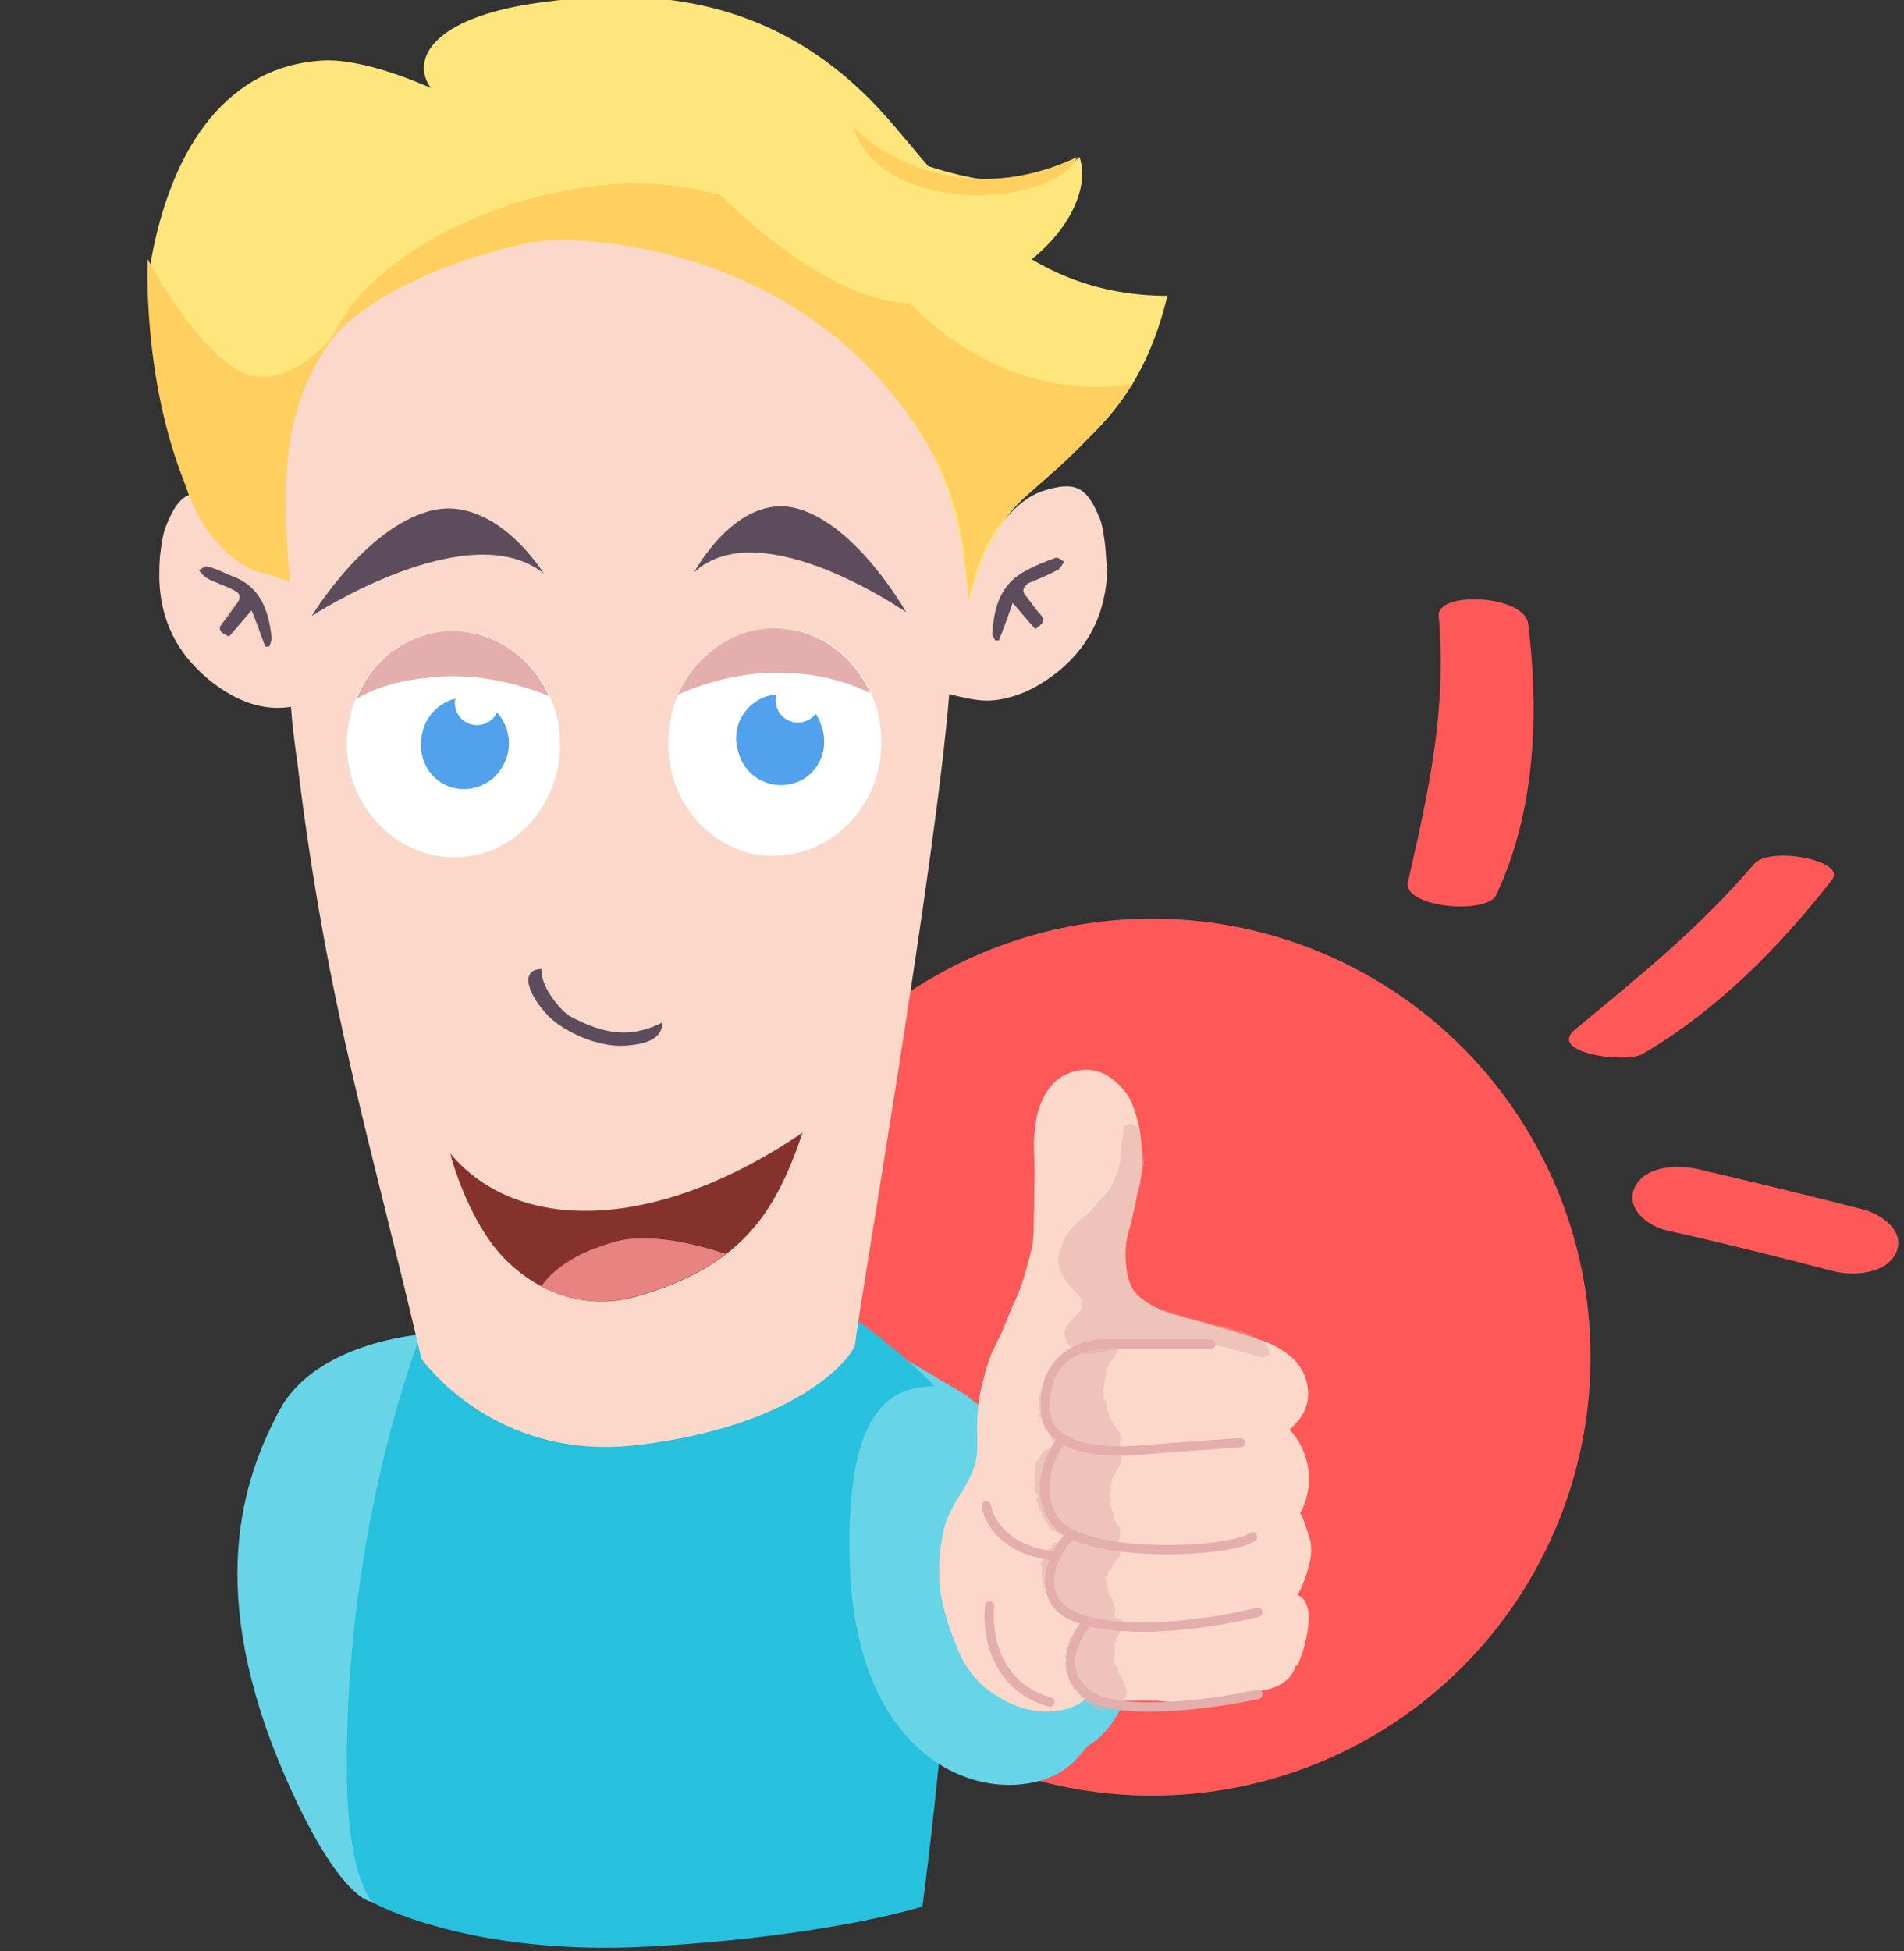 <svg width="205" height="210" viewBox="0 0 205 210" fill="none" xmlns="http://www.w3.org/2000/svg">
<rect x="0" y="0" width="205" height="210" fill="#333333" stroke="none"/>
<g clip-path="url(#clip0)">
<path d="M154.903 66.316C155.786 76.427 153.815 85.228 151.589 94.941C150.979 97.636 159.992 98.545 161.101 96.32C165.338 87.305 165.724 76.78 164.529 67.125C164.111 64.002 154.629 63.593 154.903 66.316Z" fill="#FF5858"/>
<path d="M188.829 93.024C183.016 99.874 176.404 105.155 169.563 110.837C166.542 113.349 175.128 114.539 176.909 113.411C184.792 108.827 191.66 101.891 197.245 94.7C198.912 92.659 190.568 90.998 188.829 93.024Z" fill="#FF5858"/>
<path d="M179.403 132.428C185.436 133.777 191.37 135.255 197.29 136.804C199.401 137.372 202.995 137.198 204.12 134.901C205.244 132.605 202.648 130.753 200.75 130.227C194.759 128.664 188.882 127.272 182.863 125.851C180.738 125.354 177.244 125.4 176.033 127.753C174.909 130.05 177.42 131.959 179.403 132.428Z" fill="#FF5858"/>
<ellipse cx="124.039" cy="146.082" rx="47.208" ry="47.199" fill="#FF5858"/>
<path d="M45.312 143.646C45.312 143.646 33.972 144.454 30.057 151.852C26.142 159.25 21.993 171.239 30.734 191.292C36.619 204.793 40.107 204.731 40.107 204.731L43.246 176.902L45.312 143.646Z" fill="#68D4E7"/>
<path d="M92.293 143.243L104.137 150.235C104.137 150.235 127.367 170.525 120.859 183.55C117.102 191.07 111.508 189.08 104.137 187.117C95.771 184.89 94.636 172.055 94.636 172.055L92.293 143.243Z" fill="#68D4E7"/>
<path d="M45.312 143.646C45.312 143.646 37.077 164.227 37.347 190.995C37.463 202.537 40.182 204.818 40.182 204.818C40.182 204.818 50.577 210.602 69.882 209.526C89.187 208.45 99.312 205.222 99.312 205.222C99.312 205.222 103.427 175.131 103.157 152.129C99.312 147.02 92.157 142.032 92.157 142.032L45.312 143.646Z" fill="#27C1DD"/>
<path d="M118.942 58.304C118.807 57.362 118.672 56.286 118.267 55.479C116.917 52.251 115.567 51.847 112.462 52.789C108.007 54.134 105.442 60.456 105.172 60.86C104.902 60.725 104.497 60.725 104.092 60.591C105.577 55.345 106.792 50.099 106.927 48.216C107.332 43.777 110.572 22.524 75.607 20.641C40.776 18.758 29.031 33.419 29.031 33.419C29.031 33.419 29.301 45.929 30.246 59.784C29.841 59.111 29.301 58.438 28.761 57.766C27.546 55.748 25.926 54.403 23.766 53.596C20.661 52.52 19.311 53.058 17.961 56.421C17.556 57.362 17.421 58.304 17.286 59.38C17.151 60.322 17.151 61.398 17.151 62.339C17.286 66.778 19.041 70.276 22.416 73.1C24.576 74.849 26.871 76.06 29.571 76.194C30.111 76.194 30.786 76.194 31.326 76.06C31.461 78.077 31.731 80.095 32.001 81.978C35.241 108.612 39.966 122.976 45.366 146.247C45.501 146.381 53.196 157.411 68.722 155.528C86.677 153.376 92.077 145.574 92.077 144.633C92.347 141.404 100.717 93.277 102.202 74.715H102.067C102.067 74.715 102.067 74.715 102.202 74.715C103.822 75.118 105.442 75.522 106.927 75.387C109.627 75.118 111.922 73.907 114.082 72.159C117.457 69.334 119.077 65.702 119.212 61.398C119.077 60.322 119.077 59.246 118.942 58.304Z" fill="#FBD8C9"/>
<path fill-rule="evenodd" clip-rule="evenodd" d="M86.409 121.922C83.442 130.73 79.731 136.294 68.62 139.535C62.982 141.18 57.568 139.052 53.938 135.063C50.449 131.23 48.615 124.844 48.491 124.175C55.54 132.627 70.287 132.846 86.409 121.922Z" fill="#85322C"/>
<path fill-rule="evenodd" clip-rule="evenodd" d="M78.16 134.971C75.744 136.824 72.662 138.32 68.586 139.505C64.86 140.589 61.308 140.066 58.277 138.443C59.531 136.688 61.9 134.828 66.338 133.626C69.973 132.674 74.959 133.917 78.16 134.971Z" fill="#E78482"/>
<path d="M28.842 69.603C28.707 69.603 28.572 69.603 28.437 69.603C27.897 68.258 27.357 66.913 26.952 65.702C26.142 66.644 25.332 67.585 24.522 68.527C23.577 67.989 23.307 67.585 23.847 66.913C24.387 66.24 24.792 65.567 25.332 64.895C25.872 64.222 25.737 63.684 25.062 63.415C24.117 62.877 23.037 62.608 22.092 62.07C21.687 61.936 21.552 61.532 21.282 61.263C21.552 61.129 21.957 60.725 22.227 60.86C23.307 61.263 24.387 61.667 25.332 62.07C28.167 63.281 28.842 65.837 29.112 68.527C29.247 68.93 28.977 69.334 28.842 69.603Z" fill="#F5CEBB"/>
<path d="M113.758 61.398C112.813 61.936 111.733 62.339 110.788 62.743C110.113 63.146 109.978 63.684 110.518 64.222C111.058 64.895 111.463 65.567 112.003 66.106C112.543 66.778 112.408 67.047 111.463 67.72C110.653 66.778 109.843 65.837 109.033 64.895C108.628 66.106 108.088 67.585 107.548 68.93C107.413 68.93 107.278 68.93 107.143 68.93C107.008 68.661 106.738 68.258 106.873 67.989C107.008 65.298 107.818 62.743 110.518 61.398C111.463 60.859 112.543 60.456 113.623 60.053C113.893 59.918 114.298 60.322 114.568 60.456C114.298 60.859 114.163 61.263 113.758 61.398Z" fill="#5D4D5C"/>
<path fill-rule="evenodd" clip-rule="evenodd" d="M24.657 68.527C25.467 67.585 26.277 66.644 27.087 65.702C27.627 66.913 28.032 68.258 28.572 69.603C28.707 69.603 28.842 69.603 28.977 69.603C29.112 69.334 29.247 68.931 29.247 68.662C28.977 65.971 28.167 63.416 25.467 62.205C24.387 61.801 23.442 61.263 22.362 60.994C22.092 60.86 21.687 61.263 21.417 61.398C21.687 61.667 21.957 62.071 22.227 62.205C23.172 62.743 24.252 63.012 25.197 63.55C25.872 63.819 26.007 64.357 25.467 65.03C24.927 65.702 24.522 66.375 23.982 67.047C23.442 67.72 23.577 67.989 24.657 68.527Z" fill="#5D4D5C"/>
<path d="M58.543 61.727C58.543 61.727 53.278 53.119 46.258 55.002C39.237 56.885 33.567 66.301 33.567 66.301C33.567 66.301 50.443 55.271 58.543 61.727Z" fill="#5D4D5C"/>
<path d="M74.742 61.593C74.742 61.593 79.332 52.984 85.812 54.733C92.292 56.482 97.557 65.897 97.557 65.897C97.557 65.897 81.897 55.002 74.742 61.593Z" fill="#5D4D5C"/>
<path fill-rule="evenodd" clip-rule="evenodd" d="M18.447 44.718C17.502 38.665 15.098 34.417 16.287 27.904C18.263 17.076 23.661 7.234 34.647 6.517C39.367 6.208 46.392 9.476 46.392 9.476C44.208 6.517 46.392 1.939 57.862 0.312C69.332 -1.315 82.639 -0.684 94.047 11.09C100.972 18.236 108.362 31.841 125.695 31.841C120.942 51.432 107.944 48.425 104.442 64.626C103.385 59.384 103.632 51.309 95.667 41.759C82.572 26.021 61.917 25.079 56.922 26.155C41.802 29.518 36.402 35.571 36.402 35.571L27.762 47.543L31.272 62.608L27.357 61.398C25.197 56.017 19.932 52.116 19.932 52.116L19.257 49.56C19.257 49.56 19.122 48.753 18.987 47.543C18.717 46.736 18.582 45.66 18.447 44.718Z" fill="#FFE67C"/>
<path fill-rule="evenodd" clip-rule="evenodd" d="M27.357 61.398L31.272 62.608C31.272 62.608 30.327 56.017 31.002 49.157C31.812 40.683 36.402 35.706 36.402 35.706C36.402 35.706 41.667 29.518 56.787 26.155C61.782 25.079 82.438 26.155 95.533 41.759C103.498 51.309 103.579 57.445 104.308 64.626C106.877 52.402 112.503 54.535 122.009 41.249C122.009 41.249 109.135 44.521 97.423 32.074C90.626 24.85 88.783 23.331 74.877 20.371C60.972 17.412 41.262 25.348 36.132 35.571C35.457 37.051 29.922 42.835 25.197 39.607C20.202 36.244 15.904 27.886 15.904 27.886C15.904 27.886 15.271 40.634 19.932 52.116C22.362 59.649 27.357 61.398 27.357 61.398Z" fill="#FFD060"/>
<path d="M67.167 112.563C64.416 112.707 60.795 111.12 59.057 109.388C56.74 106.935 55.925 104.302 58.388 104.302C57.98 105.927 60.352 108.811 61.366 109.388C65.132 111.409 68.002 111.75 71.32 110.057C71.32 111.648 69.919 112.419 67.167 112.563Z" fill="#5D4D5C"/>
<path d="M48.226 67.932C54.482 67.635 59.993 72.829 60.291 79.508C60.589 86.186 55.823 91.974 49.418 92.271C43.162 92.567 37.651 87.373 37.353 80.695C37.055 74.017 41.822 68.229 48.226 67.932Z" fill="white"/>
<path d="M54.603 81.338C53.858 84.009 51.177 85.493 48.645 84.751C46.113 84.009 44.772 81.338 45.517 78.666C46.262 75.995 48.943 74.511 51.475 75.253C53.858 76.144 55.347 78.815 54.603 81.338Z" fill="#51A1EC"/>
<path d="M53.696 76.136C53.95 74.85 53.11 73.601 51.819 73.347C50.528 73.093 49.274 73.93 49.02 75.217C48.765 76.503 49.605 77.752 50.896 78.006C52.188 78.26 53.441 77.423 53.696 76.136Z" fill="white"/>
<path d="M94.899 80.25C94.75 86.928 89.388 92.271 82.983 92.122C76.727 91.974 71.663 86.335 71.961 79.508C72.11 72.83 77.472 67.487 83.877 67.635C90.132 67.784 95.048 73.423 94.899 80.25Z" fill="white"/>
<path d="M82.507 74.956C85.039 74.214 87.72 75.549 88.465 78.221C89.359 80.743 88.018 83.563 85.486 84.305C82.954 85.047 80.273 83.712 79.528 81.04C78.635 78.517 79.975 75.846 82.507 74.956Z" fill="#51A1EC"/>
<path d="M86.413 77.726C87.699 77.448 88.516 76.184 88.237 74.902C87.958 73.621 86.689 72.807 85.403 73.085C84.117 73.363 83.3 74.627 83.579 75.909C83.858 77.19 85.126 78.004 86.413 77.726Z" fill="white"/>
<path d="M45.843 72.978C51.205 72.236 56.12 73.72 59.099 74.907C57.163 70.604 52.992 67.784 48.226 67.932C43.758 68.229 40.034 71.049 38.395 75.204C40.183 74.165 42.715 73.275 45.843 72.978Z" fill="#E3AEAB"/>
<path d="M86.26 72.533C80.898 71.939 75.983 73.424 73.004 74.759C74.94 70.455 79.111 67.487 83.728 67.636C88.196 67.784 91.92 70.604 93.707 74.611C91.92 73.72 89.388 72.83 86.26 72.533Z" fill="#E3AEAB"/>
<path d="M95.51 16.281C87.619 13.125 77.35 14.966 73.203 16.281C77.932 21.996 89.713 33.259 99.001 32.592C110.61 31.757 118.122 22.35 116.225 16.888C112.203 20.833 105.374 20.226 95.51 16.281Z" fill="#FFE67C"/>
<path d="M91.869 13.626C95.081 17.015 104.404 22.411 115.998 16.888C113.418 22.426 94.753 23.337 91.869 13.626Z" fill="#FFD060"/>
<path d="M91.494 168.294C90.951 150.495 96.615 149.212 100.985 149.205C130.67 161.004 121.066 187.03 113.983 190.861C106.9 194.693 92.172 190.542 91.494 168.294Z" fill="#68D4E7"/>
<path d="M139.718 171.635L139.833 171.449C139.883 171.361 139.934 171.275 139.979 171.185C140.07 171.008 140.151 170.827 140.223 170.642C140.406 170.226 140.56 169.798 140.684 169.36C140.806 168.936 140.934 168.514 141.042 168.071C141.132 167.614 141.174 167.149 141.168 166.683C141.163 166.448 141.141 166.213 141.104 165.98L141.074 165.807C141.06 165.74 141.042 165.674 141.019 165.61L140.907 165.289C140.78 164.858 140.644 164.437 140.494 164.008C140.418 163.796 140.333 163.585 140.247 163.367C140.195 163.24 140.131 163.118 140.056 163.003C140.038 162.977 140.018 162.952 139.995 162.929C139.982 162.941 139.97 162.949 139.974 162.929L140.053 162.777L140.343 162.136C140.694 161.277 140.89 160.362 140.921 159.434C140.953 158.506 140.817 157.58 140.521 156.7C140.235 155.814 139.785 154.989 139.192 154.27C139.117 154.182 139.032 154.11 138.947 154.022C138.89 153.964 138.909 153.988 138.896 153.978L138.875 153.967C138.862 153.951 138.837 153.967 138.811 153.967C138.785 153.967 138.811 153.951 138.821 153.94L138.859 153.89L138.872 153.874L138.931 153.82L139.056 153.701C139.216 153.541 139.377 153.381 139.537 153.193C140.196 152.501 140.637 151.63 140.804 150.689C140.908 149.744 140.768 148.789 140.397 147.913C140.019 147.05 139.416 146.306 138.651 145.757C138.582 145.704 138.511 145.646 138.444 145.596L138.343 145.523L138.21 145.433L138.229 145.444C137.676 145.069 137.086 144.754 136.467 144.502H136.456L136.276 144.432C135.43 144.124 134.59 143.869 133.743 143.613L131.198 142.829C130.347 142.605 129.506 142.373 128.661 142.125C127.817 141.876 126.95 141.663 126.114 141.416C125.297 141.155 124.511 140.805 123.771 140.372C123.037 139.988 122.409 139.427 121.946 138.741C121.547 138.008 121.314 137.196 121.263 136.363C121.145 135.517 121.134 134.659 121.231 133.81C121.391 132.956 121.62 132.123 121.864 131.273C122.051 130.412 122.234 129.546 122.39 128.673C122.607 127.813 122.805 126.943 122.941 126.055C122.99 125.158 122.97 124.257 122.88 123.362C122.854 122.461 122.728 121.565 122.507 120.692C122.263 119.822 122.013 118.942 121.563 118.128C121.078 117.333 120.439 116.643 119.685 116.098C118.933 115.505 118.008 115.172 117.05 115.15C116.573 115.143 116.098 115.207 115.64 115.339L115.299 115.44L114.978 115.573C114.756 115.654 114.542 115.754 114.337 115.872C113.541 116.382 112.895 117.093 112.463 117.933C112.013 118.731 111.711 119.604 111.573 120.509C111.42 121.392 111.334 122.285 111.315 123.181C111.325 124.07 111.359 124.944 111.391 125.831L111.354 128.468C111.354 129.345 111.346 130.219 111.307 131.089C111.307 131.962 111.288 132.834 111.216 133.702C111.058 134.556 110.849 135.399 110.591 136.227C110.386 137.067 110.134 137.895 109.835 138.706C109.522 139.516 109.163 140.308 108.801 141.109L107.803 143.547C107.399 144.332 107.002 145.128 106.641 145.941C106.343 146.785 106.089 147.643 105.88 148.514L105.704 149.155C105.646 149.371 105.606 149.592 105.556 149.81C105.456 150.251 105.385 150.698 105.341 151.148C105.236 152.045 105.216 152.939 105.196 153.818C105.241 154.684 105.241 155.551 105.196 156.417C105.113 157.252 104.884 158.065 104.518 158.82C104.147 159.599 103.724 160.352 103.25 161.073C102.765 161.831 102.344 162.628 101.992 163.457C101.822 163.881 101.69 164.32 101.597 164.769C101.552 164.988 101.499 165.204 101.459 165.424L101.347 166.086C101.209 166.97 101.136 167.863 101.129 168.758C101.105 169.654 101.155 170.551 101.276 171.44C101.415 172.324 101.613 173.198 101.869 174.056C102.121 174.91 102.417 175.75 102.757 176.573C102.917 176.98 103.05 177.404 103.237 177.823C103.416 178.242 103.621 178.649 103.85 179.043C104.327 179.825 104.896 180.548 105.543 181.197C106.208 181.815 106.947 182.35 107.742 182.789C108.511 183.271 109.347 183.638 110.222 183.879C111.1 184.125 112.01 184.237 112.921 184.212C113.849 184.208 114.767 184.025 115.626 183.675C115.921 183.537 116.204 183.377 116.473 183.194L116.677 183.058L116.868 182.898L117.057 182.738C117.081 182.722 117.057 182.723 117.065 182.714L117.052 182.679C117.052 182.679 117.066 182.695 117.073 182.699L117.097 182.715L117.257 182.802C117.479 182.916 117.714 183.003 117.957 183.061C118.421 183.168 118.897 183.207 119.372 183.177C119.83 183.177 120.289 183.119 120.71 183.09C121.137 183.061 121.565 183.054 121.992 183.069C122.851 183.028 123.728 183.055 124.61 183.069C125.496 183.169 126.387 183.216 127.278 183.212C128.168 183.165 129.054 183.072 129.934 182.935C130.817 182.845 131.696 182.719 132.566 182.592C133.433 182.432 134.292 182.26 135.158 182.111C136.023 181.962 136.938 181.825 137.787 181.354C138.375 181.033 138.928 180.57 139.215 179.977C139.271 179.886 139.588 179.402 139.391 179.297C139.369 179.285 139.345 179.279 139.321 179.279L139.33 179.263L139.349 179.276C139.394 179.302 139.445 179.315 139.497 179.313C139.549 179.311 139.599 179.294 139.641 179.264C139.825 179.138 139.893 178.817 139.933 178.71C139.933 178.71 140.093 178.298 140.226 177.879C140.359 177.459 140.466 177.034 140.466 177.034C140.717 176.165 140.86 175.268 140.894 174.364C140.924 173.891 140.88 173.416 140.763 172.957C140.693 172.709 140.585 172.474 140.442 172.26C140.361 172.15 140.267 172.049 140.164 171.959C140.115 171.911 140.061 171.868 140.003 171.832L139.915 171.776C139.885 171.757 139.851 171.736 139.849 171.736L139.771 171.709H139.737C139.719 171.712 139.7 171.717 139.683 171.725C139.683 171.725 139.654 171.736 139.66 171.725L139.673 171.711C139.69 171.686 139.705 171.661 139.718 171.635ZM136.443 144.508L136.329 144.488C136.368 144.487 136.407 144.494 136.443 144.508Z" fill="#FBD8C9"/>
<path opacity="0.5" d="M121.211 181.616C121.173 181.473 121.12 181.334 121.051 181.203C120.996 181.082 120.932 180.965 120.861 180.854L120.729 180.511L120.538 180.248L120.404 179.982C120.393 179.876 120.388 179.771 120.38 179.67C120.335 179.583 120.296 179.492 120.253 179.404C120.165 179.328 120.093 179.244 120.008 179.159C119.981 179.059 119.974 178.955 119.955 178.854C119.936 178.753 119.931 178.651 119.92 178.548C119.942 178.442 119.978 178.338 120.01 178.237C120.004 178.137 120.004 178.035 120.01 177.935C119.996 177.833 119.989 177.731 119.989 177.629C120.021 177.53 120.059 177.433 120.103 177.339C120.052 177.227 120.009 177.113 119.974 176.996C120.024 176.9 120.071 176.805 120.125 176.715C120.133 176.608 120.147 176.501 120.167 176.395C120.236 176.312 120.293 176.224 120.365 176.145C120.399 176.047 120.429 175.946 120.47 175.85C120.51 175.754 120.551 175.656 120.599 175.564C120.636 175.498 120.734 175.483 120.697 175.358C120.697 175.338 120.742 175.294 120.582 175.161L120.529 175.121L120.606 175.158L120.627 175.184C120.691 175.281 120.78 175.359 120.883 175.413C120.896 175.42 120.91 175.425 120.925 175.426C120.94 175.428 120.955 175.426 120.969 175.422C120.983 175.418 120.996 175.411 121.008 175.401C121.019 175.391 121.028 175.38 121.035 175.366C121.05 175.331 121.06 175.293 121.066 175.254C121.08 175.223 121.09 175.19 121.098 175.157C121.113 175.09 121.118 175.022 121.114 174.955C121.108 174.869 121.084 174.786 121.043 174.711C120.998 174.586 120.92 174.475 120.817 174.391C120.732 174.325 120.635 174.276 120.532 174.245C120.385 174.167 120.232 174.101 120.074 174.05C119.995 174.07 119.913 174.094 119.843 174.117C119.934 173.982 119.995 173.83 120.021 173.67C120.079 173.487 120.1 173.294 120.082 173.103C120.035 172.942 119.981 172.819 119.941 172.709L119.78 172.388L119.716 172.028C119.615 171.935 119.518 171.84 119.423 171.743C119.407 171.621 119.375 171.505 119.362 171.385C119.313 171.275 119.268 171.163 119.224 171.05C119.224 170.929 119.224 170.808 119.234 170.688L119.151 170.345C119.122 170.23 119.099 170.115 119.082 169.996C119.082 169.913 119.109 169.836 119.019 169.745C119.005 169.73 119.007 169.655 118.859 169.647H118.811H118.845C118.96 169.653 119.077 169.653 119.192 169.647C119.353 169.639 119.261 169.6 119.261 169.588C119.261 169.575 119.261 169.541 119.271 169.495C119.273 169.462 119.273 169.43 119.271 169.397C119.298 169.301 119.338 169.203 119.377 169.104C119.462 169.022 119.55 168.944 119.644 168.87C119.665 168.758 119.696 168.641 119.728 168.524L120.022 168.279L120.133 167.896C120.258 167.808 120.376 167.712 120.487 167.607C120.546 167.449 120.589 167.284 120.617 167.117C120.668 166.907 120.672 166.688 120.628 166.476C120.581 166.28 120.489 166.098 120.359 165.944C120.418 165.863 120.469 165.776 120.511 165.685C120.595 165.467 120.622 165.231 120.591 164.999C120.595 164.799 120.572 164.599 120.521 164.405C120.394 164.264 120.274 164.163 120.16 164.052C120.127 163.91 120.096 163.767 120.067 163.625L119.865 163.237L119.816 162.801C119.756 162.668 119.702 162.534 119.655 162.397C119.609 162.261 119.555 162.123 119.51 161.984C119.482 161.885 119.51 161.776 119.396 161.691C119.378 161.677 119.367 161.585 119.196 161.612L119.143 161.625H119.18C119.308 161.608 119.435 161.581 119.559 161.544C119.72 161.491 119.604 161.459 119.598 161.441L119.5 161.17C119.487 161.029 119.479 160.888 119.473 160.747C119.514 160.605 119.56 160.466 119.611 160.331C119.582 160.195 119.555 160.055 119.535 159.916C119.588 159.783 119.649 159.655 119.712 159.531C119.699 159.395 119.692 159.257 119.691 159.12C119.782 159.035 119.877 158.954 119.976 158.879C120.019 158.759 120.069 158.633 120.128 158.496L120.346 158.099C120.42 157.96 120.494 157.814 120.562 157.655C120.66 157.489 120.739 157.313 120.798 157.13C120.792 156.89 120.732 156.654 120.622 156.441C120.642 156.188 120.596 155.934 120.487 155.705C120.591 155.487 120.637 155.245 120.62 155.004C120.654 154.791 120.648 154.574 120.604 154.363C120.539 154.195 120.458 154.034 120.362 153.882C120.264 153.743 120.162 153.62 120.063 153.501L119.811 153.15C119.739 153.03 119.665 152.91 119.598 152.785C119.531 152.66 119.51 152.516 119.468 152.381C119.426 152.247 119.346 152.13 119.292 152C119.237 151.87 119.202 151.735 119.162 151.601C119.149 151.459 119.141 151.317 119.136 151.176C119.096 151.045 119.056 150.914 119.026 150.779C118.95 150.654 118.882 150.524 118.813 150.391C118.8 150.252 118.784 150.113 118.781 149.973C118.777 149.834 118.771 149.694 118.769 149.555C118.806 149.416 118.838 149.279 118.883 149.145C118.883 149.009 118.907 148.873 118.923 148.736C118.939 148.6 118.941 148.461 118.958 148.325C119.007 148.195 119.064 148.068 119.119 147.943C119.103 147.796 119.087 147.645 119.083 147.493C119.151 147.368 119.221 147.246 119.295 147.128C119.335 146.993 119.383 146.86 119.436 146.729C119.529 146.622 119.619 146.513 119.716 146.408C119.78 146.285 119.854 146.167 119.928 146.048C119.99 145.96 120.051 145.872 120.119 145.785C120.135 145.772 120.148 145.755 120.155 145.736L120.176 145.708C120.237 145.628 120.353 145.607 120.362 145.474C120.362 145.452 120.437 145.402 120.316 145.263L120.274 145.221L120.253 145.202L120.213 145.167C120.213 145.079 120.205 144.992 120.189 144.906C120.157 144.758 120.103 144.848 120.083 144.848C120.064 144.848 119.78 144.866 119.78 144.875C119.625 144.871 119.47 144.877 119.316 144.893C119.156 144.862 118.995 144.832 118.835 144.81C118.684 144.862 118.535 144.92 118.39 144.983C118.229 144.968 118.069 144.968 117.909 144.963C117.765 145.032 117.624 145.112 117.483 145.186C117.322 145.178 117.151 145.168 116.983 145.165C116.84 145.236 116.696 145.3 116.556 145.377C116.417 145.454 116.266 145.498 116.125 145.567C115.984 145.636 115.843 145.707 115.706 145.782C115.568 145.857 115.414 145.904 115.27 145.966C115.162 146.096 115.061 146.235 114.962 146.367C114.792 146.388 114.621 146.412 114.446 146.441C114.345 146.575 114.244 146.697 114.146 146.838C114.029 146.945 113.917 147.061 113.811 147.185C113.675 147.272 113.55 147.373 113.417 147.469C113.312 147.591 113.198 147.705 113.097 147.834C112.973 147.942 112.855 148.057 112.741 148.176C112.671 148.326 112.614 148.485 112.557 148.639C112.499 148.792 112.435 148.941 112.397 149.1C112.287 149.229 112.184 149.363 112.089 149.502C112.063 149.662 112.046 149.839 112.036 150.005C111.956 150.157 111.885 150.313 111.824 150.473C111.857 150.647 111.9 150.818 111.953 150.987C111.897 151.153 111.852 151.322 111.816 151.494C111.864 151.658 111.924 151.818 111.994 151.974C111.961 152.152 111.937 152.331 111.924 152.511C112.051 152.642 112.184 152.767 112.324 152.884C112.366 153.044 112.411 153.192 112.462 153.341C112.477 153.501 112.498 153.674 112.52 153.841C112.64 153.953 112.762 154.059 112.884 154.161C112.951 154.297 113.013 154.43 113.09 154.574C113.143 154.744 113.208 154.91 113.286 155.069C113.464 155.17 113.652 155.249 113.848 155.307L113.89 155.339C113.815 155.339 113.73 155.339 113.659 155.339C113.534 155.479 113.418 155.627 113.312 155.782C113.154 155.845 113 155.917 112.852 155.999C112.673 156.053 112.498 156.12 112.329 156.201C112.237 156.364 112.158 156.533 112.09 156.708C111.973 156.844 111.866 156.988 111.77 157.139C111.648 157.278 111.537 157.426 111.44 157.583C111.453 157.774 111.482 157.963 111.526 158.149C111.486 158.311 111.455 158.475 111.433 158.641C111.393 158.801 111.355 158.961 111.329 159.132C111.358 159.293 111.401 159.453 111.443 159.613C111.417 159.773 111.393 159.933 111.377 160.103C111.395 160.263 111.416 160.424 111.442 160.574C111.534 160.717 111.629 160.853 111.725 160.988L111.589 161.492L111.765 161.918C111.794 162.07 111.826 162.223 111.86 162.378C111.962 162.513 112.066 162.647 112.18 162.777C112.175 162.955 112.179 163.132 112.193 163.309C112.318 163.439 112.451 163.562 112.59 163.678C112.665 163.836 112.752 163.989 112.85 164.134C112.935 164.303 113.035 164.463 113.148 164.615C113.309 164.702 113.477 164.776 113.65 164.836C113.783 164.948 113.919 165.049 114.057 165.143C114.217 165.204 114.363 165.259 114.51 165.304L114.96 165.408L115.388 165.546L115.457 165.571L115.071 165.531C114.952 165.613 114.834 165.699 114.718 165.787C114.577 165.771 114.433 165.759 114.283 165.754C114.161 165.832 114.041 165.914 113.925 166.004C113.765 165.999 113.604 166.008 113.445 166.031C113.354 166.178 113.277 166.334 113.215 166.496C113.087 166.577 112.966 166.671 112.855 166.776C112.71 166.859 112.574 166.955 112.446 167.063C112.414 167.221 112.395 167.382 112.39 167.543C112.329 167.674 112.275 167.808 112.23 167.946C112.154 168.076 112.085 168.21 112.023 168.348C112.075 168.5 112.136 168.65 112.206 168.795C112.188 168.932 112.183 169.07 112.179 169.21C112.174 169.349 112.137 169.49 112.131 169.633C112.175 169.769 112.232 169.898 112.291 170.027C112.291 170.168 112.276 170.313 112.28 170.458C112.313 170.594 112.358 170.725 112.401 170.858C112.51 170.965 112.622 171.066 112.738 171.159C112.723 171.32 112.715 171.48 112.717 171.64C112.805 171.752 112.898 171.858 112.993 171.96C113.063 172.079 113.134 172.202 113.214 172.314C113.342 172.39 113.475 172.455 113.603 172.52C113.648 172.659 113.695 172.803 113.751 172.942C113.887 173 114.026 173.048 114.162 173.103C114.252 173.204 114.342 173.303 114.438 173.399C114.534 173.495 114.598 173.625 114.691 173.737C114.824 173.783 114.956 173.825 115.089 173.864C115.19 173.953 115.292 174.043 115.396 174.128C115.518 174.183 115.643 174.234 115.766 174.288C115.89 174.343 116.024 174.362 116.156 174.391C116.287 174.42 116.406 174.474 116.529 174.513C116.653 174.551 116.778 174.599 116.904 174.639C116.955 174.668 117.012 174.692 117.064 174.719C117.022 174.773 116.98 174.826 116.939 174.879C116.79 174.87 116.64 174.87 116.491 174.879C116.402 174.991 116.32 175.107 116.246 175.229C116.153 175.323 116.066 175.422 115.984 175.525C115.873 175.6 115.767 175.68 115.664 175.765C115.581 175.868 115.503 175.975 115.432 176.086C115.339 176.18 115.247 176.278 115.164 176.381C115.13 176.509 115.102 176.64 115.081 176.772C115.05 176.898 115.025 177.023 115.007 177.15C114.927 177.255 114.847 177.366 114.781 177.48C114.781 177.613 114.789 177.744 114.803 177.872C114.746 177.991 114.694 178.112 114.643 178.237C114.69 178.368 114.743 178.497 114.803 178.622C114.752 178.747 114.709 178.873 114.667 179.003C114.712 179.126 114.762 179.246 114.818 179.362C114.77 179.495 114.726 179.631 114.688 179.771C114.795 179.876 114.906 179.976 115.02 180.07C115.036 180.192 115.052 180.315 115.076 180.437C115.061 180.573 115.053 180.709 115.049 180.849C115.146 180.942 115.244 181.033 115.347 181.118C115.39 181.233 115.438 181.346 115.488 181.458C115.513 181.584 115.539 181.712 115.571 181.837C115.701 181.901 115.834 181.958 115.964 182.012C116.028 182.115 116.09 182.215 116.161 182.315C116.231 182.414 116.27 182.541 116.33 182.653C116.435 182.727 116.542 182.795 116.651 182.861C116.71 182.976 116.776 183.09 116.848 183.206C116.944 183.292 117.042 183.377 117.146 183.457C117.288 183.482 117.431 183.498 117.574 183.507C117.647 183.645 117.731 183.778 117.826 183.902C117.963 183.939 118.103 183.965 118.244 183.981C118.378 184.03 118.516 184.069 118.656 184.096C118.807 184.059 118.955 184.008 119.098 183.944C119.249 183.999 119.405 184.038 119.564 184.063C119.692 183.972 119.811 183.87 119.92 183.758C120.057 183.716 120.19 183.663 120.317 183.598C120.465 183.552 120.607 183.49 120.742 183.414C120.785 183.348 120.824 183.279 120.857 183.207C120.894 183.137 120.925 183.065 120.95 182.991C121.061 182.875 121.157 182.745 121.234 182.605C121.343 182.287 121.338 181.942 121.219 181.627L121.211 181.616Z" fill="#E3AEAB"/>
<path opacity="0.5" d="M136.646 145.583C136.651 145.53 136.647 145.476 136.633 145.423C136.624 145.375 136.614 145.319 136.6 145.263L136.528 145.095C136.477 144.999 136.417 144.909 136.348 144.826L136.254 144.725C135.959 144.427 135.612 144.185 135.231 144.01C134.887 143.809 134.531 143.629 134.164 143.472C133.784 143.361 133.404 143.267 133.025 143.182C132.657 143.053 132.288 142.93 131.916 142.815C131.533 142.746 131.151 142.685 130.77 142.626L129.664 142.266L129.11 142.157C128.927 142.12 128.777 142.076 128.576 142.02C128.203 141.903 127.83 141.801 127.455 141.7L126.351 141.389C125.99 141.272 125.634 141.145 125.285 141.009C124.92 140.92 124.561 140.813 124.208 140.689C124.048 140.58 123.897 140.481 123.753 140.369C123.609 140.256 123.465 140.141 123.333 140.018C123.186 139.92 123.026 139.832 122.883 139.725C122.74 139.617 122.595 139.51 122.466 139.385C122.338 139.26 122.22 139.124 122.115 138.98C122.011 138.835 121.904 138.69 121.816 138.533L121.604 138.036L121.455 137.515C121.355 137.163 121.283 136.803 121.239 136.439C121.213 136.071 121.21 135.703 121.229 135.335C121.215 134.966 121.22 134.593 121.241 134.213C121.261 133.834 121.316 133.465 121.372 133.092C121.468 132.725 121.577 132.36 121.692 131.996C121.76 131.62 121.833 131.248 121.91 130.875L122.276 129.779C122.338 129.396 122.397 129.013 122.452 128.628C122.574 128.26 122.689 127.888 122.798 127.507C122.853 127.121 122.897 126.732 122.928 126.342C123.024 125.961 123.107 125.573 123.17 125.179C123.14 124.78 123.086 124.382 123.01 123.989C123.01 123.79 122.981 123.591 122.966 123.393C122.952 123.194 122.904 122.997 122.873 122.798C122.819 122.383 122.711 121.977 122.553 121.589C122.491 121.492 122.418 121.402 122.337 121.321C122.293 121.277 122.246 121.236 122.197 121.198C122.135 121.15 122.068 121.108 121.998 121.071C121.92 121.024 121.832 120.993 121.741 120.981C121.65 120.97 121.557 120.977 121.469 121.003C121.381 121.029 121.3 121.074 121.23 121.133C121.16 121.192 121.103 121.266 121.063 121.348C121.023 121.42 120.994 121.496 120.976 121.576C120.96 121.648 120.948 121.722 120.941 121.795L120.91 122.084L120.85 122.656C120.789 123.034 120.726 123.41 120.656 123.777C120.656 124.159 120.656 124.538 120.632 124.916C120.561 125.284 120.471 125.648 120.361 126.006C120.239 126.355 120.095 126.697 119.93 127.028C119.791 127.371 119.631 127.705 119.449 128.028C119.229 128.327 118.991 128.613 118.738 128.885C118.502 129.172 118.246 129.442 117.986 129.71C117.752 130.005 117.505 130.293 117.247 130.581C116.927 130.802 116.606 131.024 116.286 131.257C116.012 131.538 115.743 131.828 115.485 132.135C115.209 132.435 114.958 132.757 114.735 133.097C114.547 133.463 114.401 133.85 114.299 134.249C114.122 134.628 113.997 135.029 113.929 135.442C113.933 135.871 114.015 136.296 114.171 136.697C114.288 137.103 114.481 137.483 114.74 137.818C114.972 138.158 115.23 138.459 115.473 138.754C115.747 138.996 116.004 139.256 116.241 139.534C116.422 139.786 116.519 140.089 116.517 140.399C116.522 140.469 116.518 140.539 116.502 140.607C116.493 140.677 116.476 140.746 116.451 140.812C116.392 140.955 116.314 141.089 116.217 141.21C115.981 141.492 115.728 141.76 115.459 142.011C115.134 142.299 114.88 142.659 114.717 143.062C114.641 143.284 114.614 143.52 114.636 143.753C114.658 143.987 114.73 144.213 114.847 144.417C115.055 144.813 115.369 145.142 115.755 145.367C115.951 145.473 116.16 145.553 116.377 145.604C116.588 145.651 116.803 145.677 117.018 145.683C117.428 145.697 117.837 145.664 118.239 145.585C118.637 145.535 119.018 145.463 119.393 145.406C119.762 145.317 120.132 145.234 120.503 145.157C120.869 145.051 121.237 144.949 121.607 144.851C121.984 144.795 122.361 144.745 122.74 144.702C123.12 144.66 123.498 144.621 123.877 144.587C124.258 144.58 124.639 144.58 125.021 144.587C125.4 144.566 125.78 144.551 126.16 144.544C126.54 144.536 126.92 144.524 127.299 144.507C127.679 144.529 128.06 144.558 128.431 144.595C128.807 144.571 129.189 144.549 129.57 144.549C129.944 144.612 130.318 144.686 130.692 144.771C131.067 144.821 131.442 144.887 131.813 144.954C132.177 145.066 132.541 145.181 132.901 145.306C133.271 145.395 133.641 145.489 134.01 145.588L135.116 145.896C135.377 145.97 135.624 146.123 135.917 146.093C135.965 146.093 136.205 146.165 136.25 145.947C136.253 145.924 136.253 145.9 136.25 145.877H136.258L136.279 145.886C136.318 145.908 136.361 145.921 136.405 145.925C136.449 145.929 136.494 145.923 136.536 145.909C136.565 145.892 136.589 145.869 136.608 145.841C136.627 145.813 136.639 145.782 136.643 145.749C136.657 145.683 136.646 145.619 136.646 145.583Z" fill="#E3AEAB"/>
<path d="M130.372 144.676H118.822C116.386 144.676 111.75 146.279 112.693 152.689C112.917 153.621 113.53 154.341 114.401 154.878M133.555 155.282C131.276 155.439 125.847 155.824 122.358 156.107C119.376 156.348 116.285 156.039 114.401 154.878M114.401 154.878C113.164 156.388 111.255 160.255 113.518 163.648C113.906 164.231 114.548 164.72 115.371 165.125M134.851 165.416C132.919 166.941 120.547 167.677 115.371 165.125M115.371 165.125C114.85 165.63 114.174 166.474 113.679 167.494M135.44 173.547C128.534 175.211 121.376 175.641 117.112 174.506M117.112 174.506C115.337 174.034 114.063 173.29 113.518 172.251C112.661 170.616 113.001 168.89 113.679 167.494M117.112 174.506C115.717 176.111 113.764 179.934 117.112 182.385C120.46 184.836 130.726 183.406 135.44 182.385M106.21 162.116C106.436 163.698 108.245 166.988 113.679 167.494" stroke="#E3AEAB" stroke-linecap="round"/>
<path d="M106.564 172.84C106.211 175.589 107.012 181.513 113.046 183.21" stroke="#E3AEAB" stroke-linecap="round"/>
</g>
<defs>
<clipPath id="clip0">
<rect width="205" height="210" fill="white"/>
</clipPath>
</defs>
</svg>
